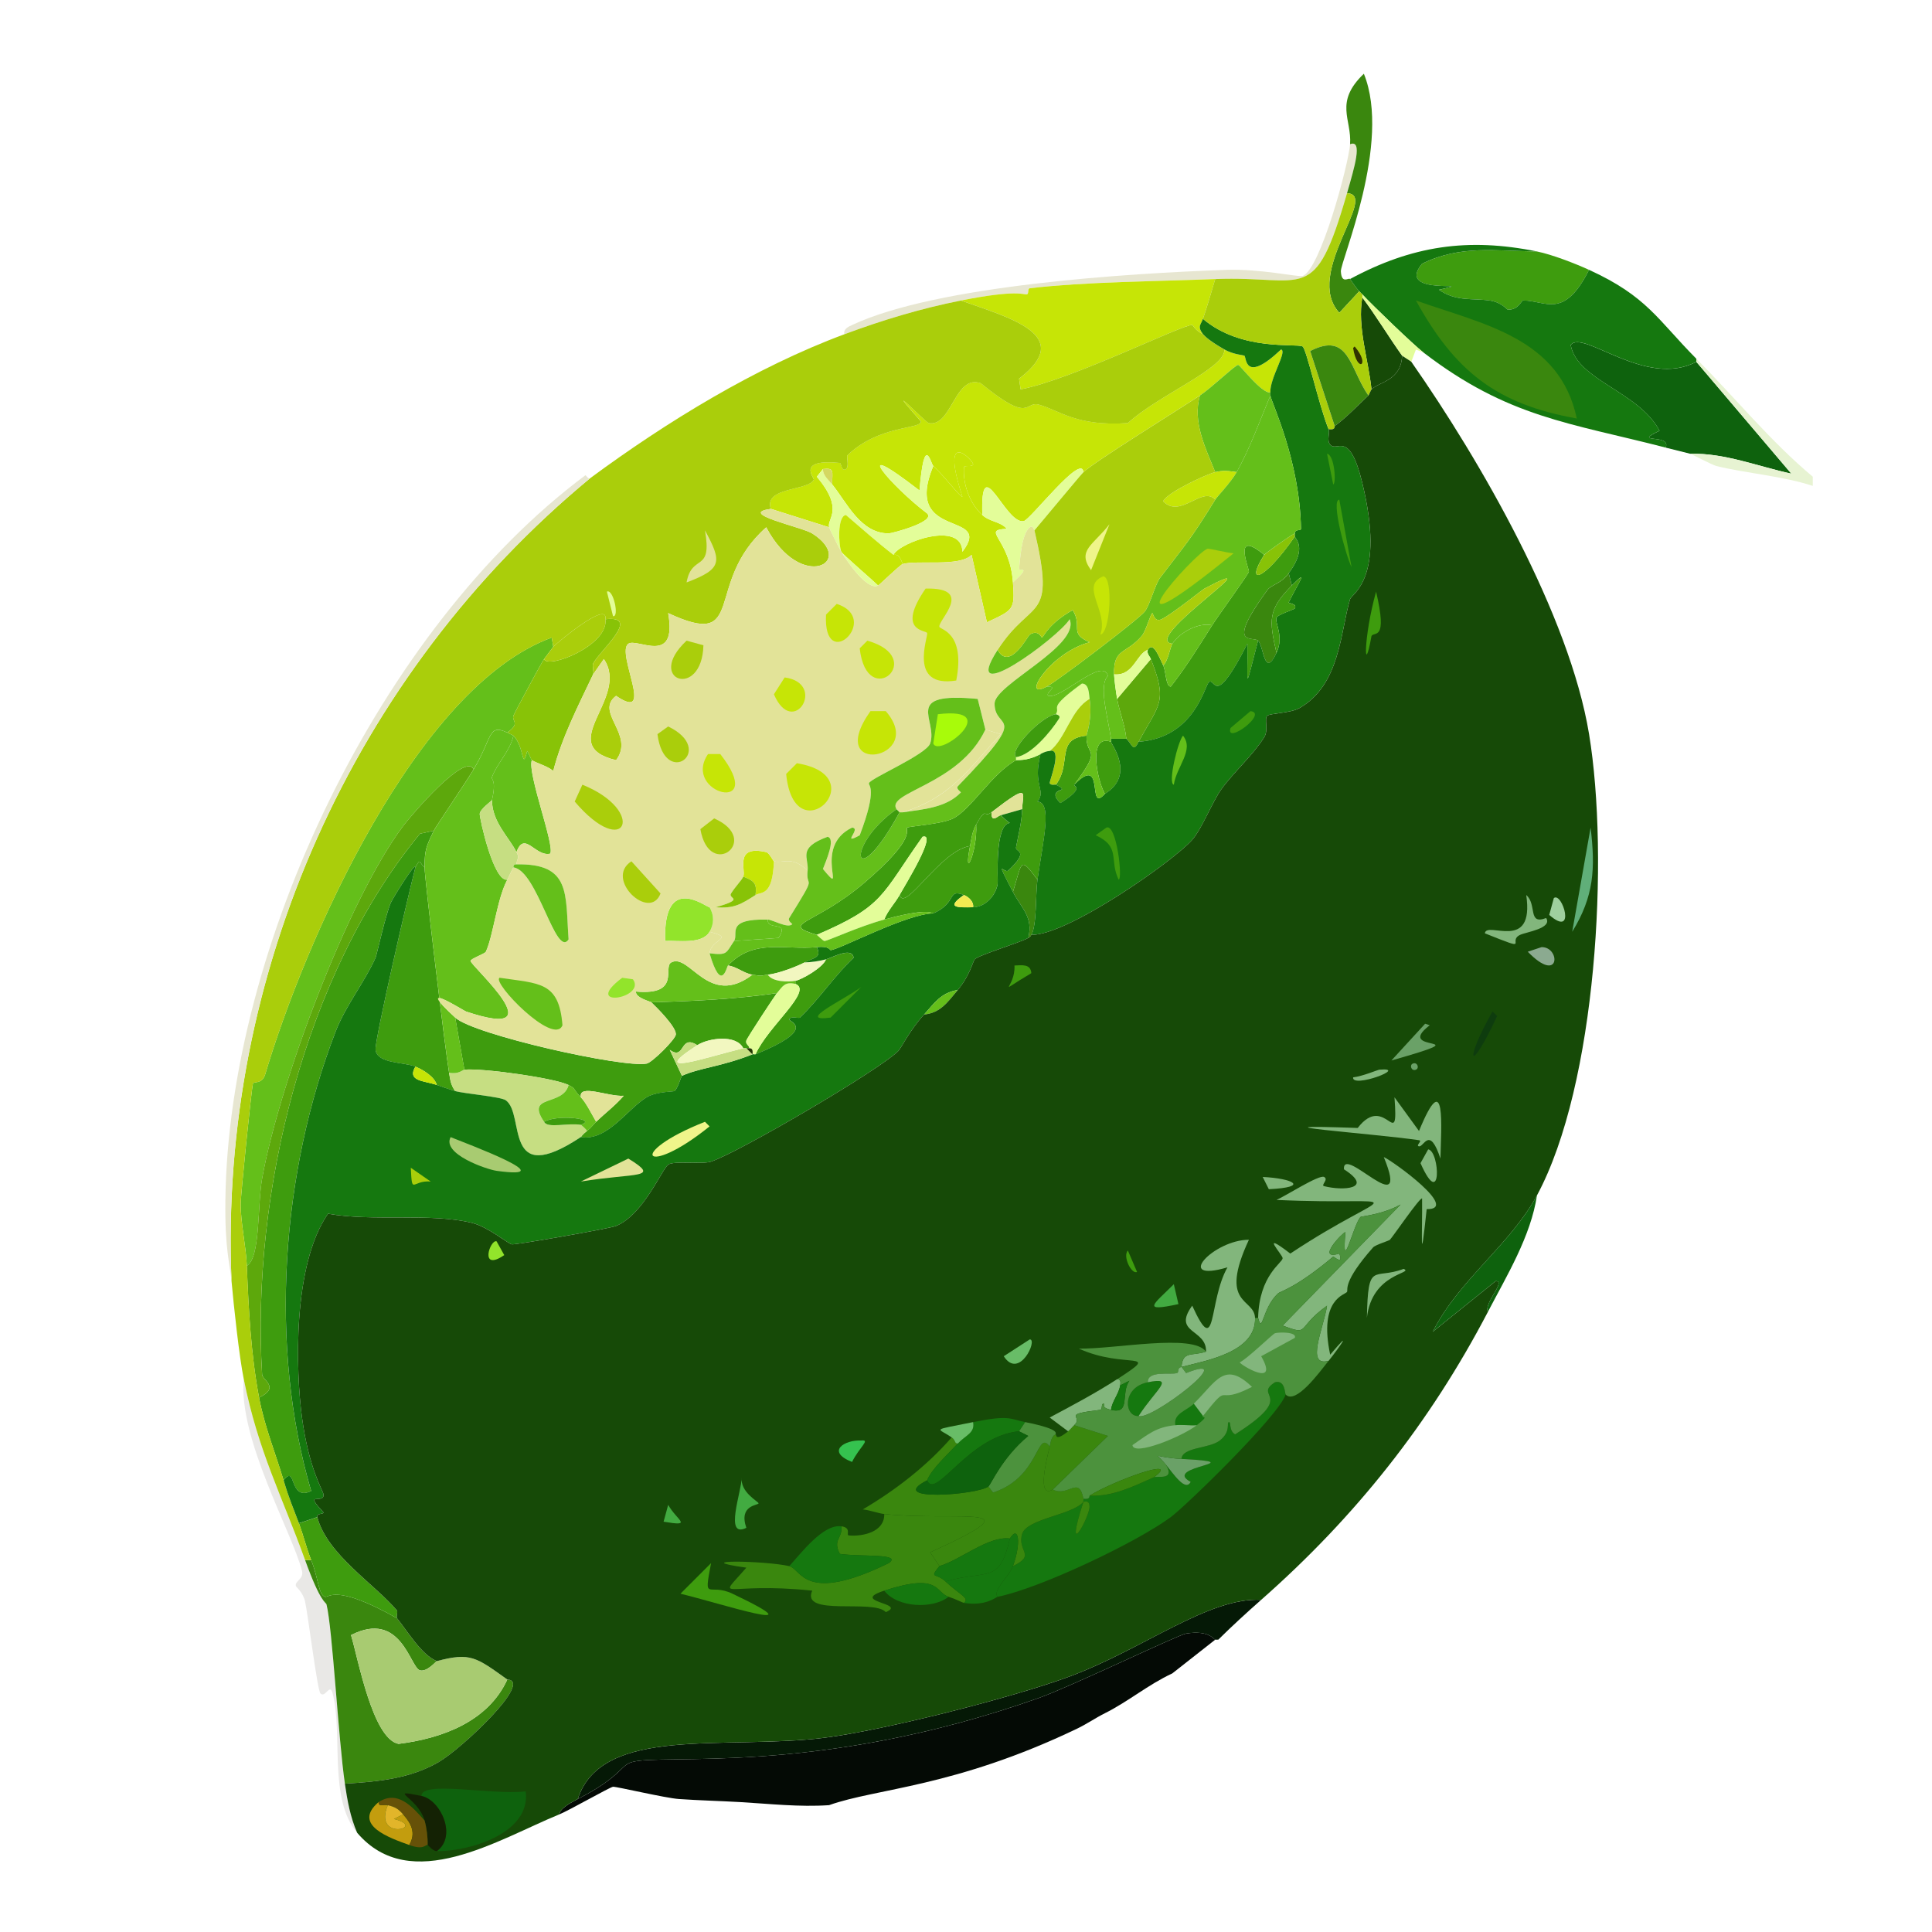 <?xml version="1.0" encoding="UTF-8"?>
<svg id="Lager_1" data-name="Lager 1" xmlns="http://www.w3.org/2000/svg" viewBox="0 0 1000 1000">
  <defs>
    <style>
      .cls-1 {
        fill: #e2b52a;
      }

      .cls-1, .cls-2, .cls-3, .cls-4, .cls-5, .cls-6, .cls-7, .cls-8, .cls-9, .cls-10, .cls-11, .cls-12, .cls-13, .cls-14, .cls-15, .cls-16, .cls-17, .cls-18, .cls-19, .cls-20, .cls-21, .cls-22, .cls-23, .cls-24, .cls-25, .cls-26, .cls-27, .cls-28, .cls-29, .cls-30, .cls-31, .cls-32, .cls-33, .cls-34, .cls-35, .cls-36, .cls-37, .cls-38, .cls-39, .cls-40, .cls-41 {
        stroke-width: 0px;
      }

      .cls-2 {
        fill: #a8cb71;
      }

      .cls-3 {
        fill: #60af79;
      }

      .cls-4 {
        fill: #8baa90;
      }

      .cls-5 {
        fill: #c6de82;
      }

      .cls-6 {
        fill: #223800;
      }

      .cls-7 {
        fill: #6aa167;
      }

      .cls-8 {
        fill: #e9e8e6;
      }

      .cls-9 {
        fill: #68bd67;
      }

      .cls-10 {
        fill: #313100;
      }

      .cls-11 {
        fill: #4c923d;
      }

      .cls-12 {
        fill: #c6e506;
      }

      .cls-13 {
        fill: #e2e398;
      }

      .cls-14 {
        fill: #f3eb52;
      }

      .cls-15 {
        fill: #051906;
      }

      .cls-16 {
        fill: #5da80c;
      }

      .cls-17 {
        fill: #35c24f;
      }

      .cls-18 {
        fill: #42ab41;
      }

      .cls-19 {
        fill: #92e42b;
      }

      .cls-20 {
        fill: #0e3c0e;
      }

      .cls-21 {
        fill: #e7f3d2;
      }

      .cls-22 {
        fill: #e3fd99;
      }

      .cls-23 {
        fill: #64bf1a;
      }

      .cls-24 {
        fill: #040a05;
      }

      .cls-25 {
        fill: #88c307;
      }

      .cls-26 {
        fill: #142204;
      }

      .cls-27 {
        fill: #3a870e;
      }

      .cls-28 {
        fill: #d4d861;
      }

      .cls-29 {
        fill: #3e9c0e;
      }

      .cls-30 {
        fill: #e7e6d1;
      }

      .cls-31 {
        fill: #82b67c;
      }

      .cls-32 {
        fill: #c39d0e;
      }

      .cls-33 {
        fill: #15780f;
      }

      .cls-34 {
        fill: #a8fb0a;
      }

      .cls-35 {
        fill: #164a07;
      }

      .cls-36 {
        fill: #665108;
      }

      .cls-37 {
        fill: #0e620d;
      }

      .cls-38 {
        fill: #aace0b;
      }

      .cls-39 {
        fill: #9fd09e;
      }

      .cls-40 {
        fill: #f2f7c0;
      }

      .cls-41 {
        fill: #eff58a;
      }
    </style>
  </defs>
  <path class="cls-24" d="M628.99,848.7q-11.1,8.72-22.21,17.45c-12.45,5.78-22.8,14.58-34.9,20.62-4.88,2.44-9.52,5.65-14.28,7.93-63.4,30.42-104.08,30.92-128.48,39.65-15.45,1.04-30.62-.7-46-1.59-10.55-.61-21.16-.85-31.72-1.59-7.12-.5-32.38-6.5-34.1-6.34-1.55.14-22.61,12.17-27.76,14.28.13-3.2,7.06-6.67,9.52-7.93,22.46-11.58,21.77-17.13,27.76-19.03,15.4-4.9,95.57,7.63,210.96-33.31,16.37-5.81,72.03-32.65,76.14-33.31,11.89-1.92,14.31,3.05,15.07,3.17Z"/>
  <path class="cls-15" d="M652.78,828.08c-7.51,6.62-15.09,13.56-22.21,20.62-.52-.08-1.07.08-1.59,0-.76-.12-3.18-5.09-15.07-3.17-4.1.66-59.77,27.5-76.14,33.31-115.39,40.94-195.56,28.41-210.96,33.31-5.99,1.91-5.3,7.46-27.76,19.03,12.45-38.36,76.45-25.29,127.69-31.72,30.68-3.85,97.43-20.79,126.89-31.72,38-14.1,72.05-41.17,99.14-39.65Z"/>
  <path class="cls-8" d="M157.89,807.46c8.16,22.63,10.78,21.73,11.1,23,3.06,12.05,6.17,70.14,9.52,92.79,1.29,8.7,2.79,17.23,6.34,25.38-14.97-17.6-7.22-50.91-12.69-72.17-1.44-5.61-3.83,2.82-6.34,0-1.6-1.8-6.53-41.57-7.93-47.59-1.12-4.81-4.65-7.48-4.76-7.93-.64-2.64,4.29-3.62,3.17-7.93-5.24-20.18-32.99-68.39-30.14-99.14,7.49,37.39,19.58,59.92,31.72,93.58Z"/>
  <path class="cls-30" d="M697.19,100.03c-16.96,58.71-21.31,42.53-68.21,44.41-30.02,1.21-66.73,1.35-95.96,4.76-1.25.15-.33,3.02-1.59,3.17-1.72.21-5.06-2.58-34.1,3.17-20.59,4.08-40.62,10.14-60.27,17.45-.71-2.73,2.23-3.94,3.97-4.76,43.95-20.63,143.07-26.75,193.51-28.55,17.84-.64,37.61,3.85,39.65,3.17,9.13-3.02,23.79-57.58,24.59-68.21,6.74-2.62,2.27,12.04-1.59,25.38Z"/>
  <path class="cls-27" d="M698.78,144.44c1.45,2.03,3.09,4.55,4.76,6.34q-5.16,5.55-10.31,11.1c-18.73-20.31,20.83-61.39,3.97-61.86,3.85-13.34,8.32-28,1.59-25.38.96-12.92-8.39-21.6,7.14-36.48,14.52,35.71-12.18,97.06-11.9,102.31.36,6.86,4.08,3.02,4.76,3.97Z"/>
  <g>
    <path class="cls-27" d="M161.06,807.46c3.92,9.93,3.7,17.82,7.14,19.03,1.91.67,5.22-7.01,37.28,11.1,5.48,6.75,12.62,18.97,20.62,22.21-.48.13-5.06,5.73-8.72,4.76-5.15-1.37-9.7-31.49-35.69-18.24,3.63,11.94,11.11,53.63,24.59,56.31,22.43-2.81,46.3-11.47,56.31-33.31,13.69.74-23.67,35.92-35.69,42.83-14.98,8.6-31.22,10.01-48.38,11.1-3.35-22.65-6.46-80.74-9.52-92.79-.32-1.27-2.94-.37-11.1-23h3.17Z"/>
    <path class="cls-2" d="M226.1,859.8c17.46-4.63,20.28-2.04,36.48,9.52-10,21.84-33.88,30.5-56.31,33.31-13.47-2.68-20.95-44.37-24.59-56.31,25.99-13.25,30.54,16.87,35.69,18.24,3.66.97,8.24-4.63,8.72-4.76Z"/>
  </g>
  <path class="cls-29" d="M164.24,785.25c4.97,19.29,29.79,34.77,41.24,48.38.47.56-.42,3.45,0,3.97-32.05-18.11-35.37-10.43-37.28-11.1-3.43-1.21-3.22-9.11-7.14-19.03-2.44-6.17-4.05-12.82-6.34-19.03l9.52-3.17Z"/>
  <path class="cls-35" d="M725.74,184.09c-.63,12.98-11.44,13.29-15.86,17.45-1.62-15.55-7.44-32.28-4.76-47.59,7.27,9.67,13.62,20.35,20.62,30.14Z"/>
  <path class="cls-27" d="M536.99,455.33c-1,6.84-.28,23.81-3.17,28.55-.68,1.12-.45.9-1.59,1.59,2.75-10.76-3.6-15.47-7.93-23.79,4.89-15.97,3.52-18.66,12.69-6.34Z"/>
  <path class="cls-12" d="M657.54,203.13c-4.58.59-15.57-14.11-16.65-14.28-1.26-.19-13.87,11.93-19.83,15.86-12.54,8.27-54.17,33.98-60.27,39.65-.78-10.17-27.57,24.76-30.93,25.38-9.62,1.77-22.56-37.96-21.41-3.17-6.68-6.09-10.09-16.2-9.52-24.59.1-1.51,4.23-.02,4.76-1.59.56-1.67-17.67-20.48-5.55,16.65-1,.51-8.93-10.19-15.07-15.86-1.33-1.23-4.59-17.69-7.14,12.69-38.36-29.64-14.11-1.72,3.97,11.9,4.56,4.32-18.26,10.3-19.83,10.31-14.65.11-21.74-15.97-29.34-25.38,0-6.54,1.43-8.69-4.76-7.93l-3.17,3.97c14.39,17.21,5.17,21.49,6.34,26.17l-30.14-9.52c-3.92-11.34,19.42-9.32,22.21-15.07.47-.96-9.26-10.93,13.48-8.72.82.08.85,4.76,3.17,3.17,1.86-1.27.12-6.49.79-7.14,16.21-15.65,37.7-13.33,38.07-17.45-21.73-24.58,2.36.48,3.97.79,11.95,2.3,13.49-25.5,26.96-20.62,26.24,21.53,22.52,9,30.14,11.1,10.71,2.95,19.2,11.35,46,9.52,15.5-14.34,50.7-28.49,49.96-38.07,4.51,2.6,9.81,2.92,10.31,3.17,1.23.62-.27,15.08,19.03-3.17,3.37.93-5.86,14.73-5.55,22.21Z"/>
  <path class="cls-23" d="M286.37,334.78c-.27.29-3.64,4.89-4.76,6.34-1.12,1.46-15.3,27.77-15.86,29.34-1.01,2.81,3.8,3.78-3.17,8.72-10.15-4.8-7.65,2.78-17.45,19.03-4.1-9.17-32.08,23.47-36.48,29.34-29.18,38.94-64.38,134.37-72.96,182.41-2.54,14.22-.8,41.08-7.93,45.21-.43-10.38-3.35-22.65-3.17-32.52.08-4.75,5.54-58.86,6.34-61.86.32-1.18,4.76.57,6.34-4.76,20.29-68.19,77.97-200.38,148.31-226.03l.79,4.76Z"/>
  <path class="cls-29" d="M224.51,429.95c-3.9,8.19-4.74,9.86-4.76,19.03-2.88-2.38-1.88-5.34-4.76,0,.14-3.28-11.72,16.06-12.69,18.24-2.69,6.04-7.32,27.2-7.93,28.55-5.68,12.63-15.47,24.77-20.62,38.07-28.13,72.71-34.72,162.9-12.69,237.93-11.76,5.54-7.52-14.23-14.28-5.55-4.29-14.31-9.9-27.98-12.69-42.83,11.06-5.34,1.77-8.97,1.59-11.9-5.73-92.97,21.88-207.47,81.69-279.96l7.14-1.59Z"/>
  <path class="cls-12" d="M628.99,144.44c-2.08,6.96-4.01,13.72-6.34,20.62-1.03,3.05-3.08,3.82,0,7.93-4.41-2.27-5.07-4.71-5.55-4.76-4.72-.5-62,28.15-88.83,33.31l-.79-5.55c29.45-22.46-4.92-31.47-30.14-40.45,29.04-5.75,32.38-2.96,34.1-3.17,1.26-.15.33-3.03,1.59-3.17,29.24-3.41,65.94-3.55,95.96-4.76Z"/>
  <path class="cls-16" d="M245.13,398.23c-4.22,7.01-19.81,30.02-20.62,31.72l-7.14,1.59c-59.81,72.49-87.42,186.99-81.69,279.96.18,2.92,9.47,6.55-1.59,11.9-4.23-22.51-5.4-45.35-6.34-68.21,7.13-4.13,5.39-30.99,7.93-45.21,8.58-48.04,43.78-143.47,72.96-182.41,4.41-5.88,32.38-38.51,36.48-29.34Z"/>
  <path class="cls-25" d="M306.99,349.06c-7.68,16.2-16.11,32.45-20.62,49.96-3.23-2.61-7.85-3.71-11.1-5.55-.23-.13-1.49-3.35-2.38-4.76-2.86,10.92-1.32-2.15-7.14-7.93-.13-.13-2.48-1.26-3.17-1.59,6.97-4.94,2.16-5.91,3.17-8.72.56-1.57,14.74-27.88,15.86-29.34,1.77,5.4,33.57-7.09,31.72-20.62,19.13-2.16-3.34,16.7-6.34,23-.54,1.14.54,4.41,0,5.55Z"/>
  <path class="cls-38" d="M313.34,320.5c1.85,13.53-29.96,26.02-31.72,20.62,1.12-1.45,4.49-6.05,4.76-6.34,2.2-2.36,28.57-24.27,26.96-14.28Z"/>
  <g>
    <path class="cls-38" d="M497.33,155.54c25.22,8.98,59.59,17.99,30.14,40.45l.79,5.55c26.83-5.16,84.11-33.81,88.83-33.31.48.05,1.14,2.49,5.55,4.76.61.31,1.22,2.23,11.1,7.93.74,9.57-34.47,23.73-49.96,38.07-26.79,1.84-35.29-6.57-46-9.52-7.62-2.1-3.89,10.42-30.14-11.1-13.47-4.88-15.02,22.92-26.96,20.62-1.61-.31-25.7-25.37-3.97-.79-.37,4.11-21.86,1.8-38.07,17.45-.67.65,1.07,5.87-.79,7.14-2.32,1.58-2.36-3.09-3.17-3.17-22.75-2.21-13.01,7.76-13.48,8.72-2.79,5.75-26.12,3.73-22.21,15.07-17.93,2.35,16.17,9.36,21.41,12.69,23.2,14.73-5.71,31.03-23.79-3.17-32.91,29.1-9.41,63.7-50.76,44.41,4.88,27.47-16.08,12.65-20.62,15.86-6.64,4.7,14.39,41.25-6.34,26.96-11.34,8.6,9.99,20.02,0,33.31-32.5-7.84,7.46-32.03-6.34-52.34q-2.78,3.97-5.55,7.93c.54-1.14-.54-4.41,0-5.55,3-6.3,25.47-25.16,6.34-23,1.61-10-24.76,11.91-26.96,14.28l-.79-4.76c-70.33,25.65-128.02,157.84-148.31,226.03-1.58,5.32-6.03,3.58-6.34,4.76-.81,3-6.26,57.11-6.34,61.86-.17,9.86,2.74,22.14,3.17,32.52.95,22.86,2.12,45.69,6.34,68.21,2.79,14.84,8.4,28.51,12.69,42.83,3.14,10.48,4.63,13.29,7.93,22.21,2.3,6.21,3.91,12.86,6.34,19.03h-3.17c-12.14-33.66-24.23-56.2-31.72-93.58-2.43-12.13-5.13-37.49-6.34-50.76-6.69-158.85,63.13-314.4,185.58-415.58,39.46-29.13,85.59-57.43,131.65-74.55,19.65-7.31,39.68-13.37,60.27-17.45Z"/>
    <path class="cls-30" d="M305.41,247.54c-122.46,101.17-192.27,256.72-185.58,415.58-.87-9.5-3.5-16.35-3.17-42.03,1.69-131.36,80.04-295.81,186.38-375.13.11-.09,1.58,2.18,2.38,1.59Z"/>
    <path class="cls-13" d="M364.89,274.51c8.79,16.25,9.13,19.93-9.52,26.96,2.77-15.33,13.44-4.51,9.52-26.96Z"/>
    <path class="cls-22" d="M314.13,306.23c3.32-1.64,6.57,13.49,3.17,12.69l-3.17-12.69Z"/>
  </g>
  <g>
    <path class="cls-37" d="M878.01,187.27q24.59,28.95,49.17,57.9c-17.49-3.79-34.38-10.73-52.34-10.31-4.2-1.04-8.51-2.09-12.69-3.17,3.09-7.53-18.15-1.72-3.17-8.72-10.83-20.41-42.66-26.06-46-44.41,6.39-8.26,38.87,22.64,65.03,8.72Z"/>
    <path class="cls-29" d="M795.53,130.16c7.75,1.57,19.6,6.15,26.96,9.52-13.05,25.97-22.43,15.87-34.1,15.86-1.02,0-2.31,4.88-7.93,4.76-.53-.01-3.1-3.84-9.52-4.76-8.79-1.25-17.33.61-26.17-5.55,22.7-5.06-23.03,3.84-8.72-13.48,20.04-9.84,38.18-6.56,59.48-6.34Z"/>
    <path class="cls-21" d="M874.84,234.85c17.97-.42,34.86,6.52,52.34,10.31q-24.59-28.95-49.17-57.9v-1.59c20.32,20.46,38.27,42.66,60.27,61.07v4.76c-15.52-5.12-34.96-6.57-49.96-10.31-2.08-.52-12.76-6.17-13.48-6.34Z"/>
    <g>
      <path class="cls-33" d="M795.53,130.16c-21.31-.22-39.45-3.5-59.48,6.34-14.3,17.32,31.42,8.42,8.72,13.48,8.85,6.17,17.38,4.3,26.17,5.55,6.42.91,8.99,4.75,9.52,4.76,5.62.13,6.91-4.76,7.93-4.76,11.67,0,21.05,10.11,34.1-15.86,30.09,13.75,35.52,25.86,55.52,46v1.59c-26.17,13.92-58.64-16.98-65.03-8.72,3.34,18.36,35.17,24.01,46,44.41-14.98,7.01,6.26,1.2,3.17,8.72-49.81-12.87-81.5-15.55-125.31-49.17-5.16-3.96-26.39-24.42-31.72-30.14-.46-.49-1.03-.99-1.59-1.59-1.67-1.79-3.31-4.31-4.76-6.34,32.03-17.26,61.04-21.53,96.76-14.28Z"/>
      <path class="cls-22" d="M736.84,182.51l-3.97-1.59-2.38,6.34c-.16-.23-4.58-2.93-4.76-3.17-7-9.79-13.35-20.47-20.62-30.14v-1.59c5.34,5.72,26.56,26.17,31.72,30.14Z"/>
      <path class="cls-27" d="M732.88,155.54c35.03,12.4,74.41,19.29,83.27,61.07-41.51-7.36-63.06-24.43-83.27-61.07Z"/>
    </g>
  </g>
  <path class="cls-29" d="M402.16,514.02c-.95,1.12-15.48,23.17-15.86,24.59-.55,2.06,1.6,2.38,1.59,3.97h-1.59c-.51.09-1.09-.12-1.59,0-3.58-7.3-18.06-5.3-23.79-1.59-9.24-5.98-6.17,8.24-14.28,2.38l6.34,13.48c-.4.18-2.29,7.04-3.97,7.93-.65.34-9.35.22-14.28,3.17-10.05,6.03-20.43,22.87-34.1,20.62.19-.12.6-1.22,3.17-3.17,2.18-1.66,2.99-3.05,4.76-4.76,4.68-4.52,10.01-8.5,14.28-13.48-7.77.68-23.49-6.45-22.21.79-4.39-4.55-2.42-4.35-6.34-6.34-7.17-3.64-45.15-8.9-53.93-7.93q-2.38-13.48-4.76-26.96c9.64,8.88,87.04,26.18,99.14,23.79,2.8-.55,14.85-12.48,15.07-15.07.32-3.78-9.74-13.84-12.69-16.65,22.09-.63,43.13-1.56,65.03-4.76Z"/>
  <path class="cls-29" d="M536.99,455.33c-9.17-12.31-7.8-9.62-12.69,6.34-9.81-18.84-4.46-9.14-2.38-11.1,11.25-10.6,3.52-9.41,3.97-11.9,1.2-6.76,2.96-12.86,3.17-19.83.26-8.51,4.61-14.22-15.86,1.59-4.04,3.12-2.46-3.42-7.93,6.34-2.09,3.73-2.4,7.1-3.17,11.1-15.44,2.29-33.71,34.69-36.48,25.38,2.89-5.18,19.85-32.52,11.9-30.14-21.64,30.48-19.7,35.71-54.72,50.76-19.88-6.03-1.22-4.9,24.59-26.96,28.28-24.18,20.67-27.44,22.21-28.55.98-.71,17.94-1.77,23.79-4.76,9.34-4.78,19.93-23.15,32.52-30.14.57-.32,5.22.81,12.69-3.17-4.27,16.44,3.17,18.68-1.59,24.59,7.68.69,3.15,19.02,0,40.45Z"/>
  <path class="cls-29" d="M219.75,448.98c0,5.35,10.66,94.26,12.69,106.27.63,3.74.8,6.16,3.17,9.52-3.28-.97-6.3-2.07-9.52-3.17-1.2-4.37-7.15-7.89-11.1-9.52-5.83-2.4-19.86-1.41-20.62-8.72-.5-4.8,16.85-79.8,20.62-94.38,2.88-5.34,1.88-2.38,4.76,0Z"/>
  <path class="cls-5" d="M294.3,561.6c-2.96,11.26-22.57,4.62-12.69,19.03,1.73,3.61,12.18.42,19.03,1.59.22.04,2.95,2.41,3.17,3.17-2.57,1.95-2.99,3.05-3.17,3.17-40.74,26.99-28.61-11.74-38.86-19.03-2.66-1.89-21.74-3.45-26.17-4.76-2.37-3.35-2.54-5.77-3.17-9.52,5.13.88,6.81-1.46,7.93-1.59,8.78-.96,46.76,4.29,53.93,7.93Z"/>
  <path class="cls-29" d="M513.19,420.43c-.2,6.3,3.76,1.29,4.76,1.59.3.09,3.89,3.78,4.76,3.97-8.13.61-6,30-6.34,31.72-1.27,6.41-6.68,11.79-12.69,11.9.45-2.89-2.38-5.45-4.76-6.34-8.93-3.37-3.19,3.94-15.86,9.52-4.06-2.47-19.59,1.6-25.38,3.17,1.82-4.67,5.54-8.4,7.93-12.69,2.77,9.32,21.04-23.09,36.48-25.38-3.73,19.35,3.95,3,3.17-11.1,5.48-9.77,3.89-3.22,7.93-6.34Z"/>
  <path class="cls-29" d="M391.06,545.74c6.27-14.35,30.07-32.95,20.62-36.48v-1.59c3.32-.62,14.23-6.83,15.86-11.1,2.9-.78,13.54-6.77,14.28-.79-9.95,9.35-17.94,21.57-27.76,30.93-.67.64-4.26-.98-5.55.79-.97,1.34,15.88,4.54-17.45,18.24Z"/>
  <path class="cls-29" d="M422.78,490.23c2.59,5.6-1.37,5.38-6.34,7.93-4.84,2.48-13.77,5.79-19.03,6.34-4.05.43-2.09.94-7.93,0-4.7-.76-8-4.15-12.69-4.76,13.5-14.27,29.98-7.82,46-9.52Z"/>
  <path class="cls-22" d="M411.68,509.26c9.45,3.53-14.35,22.14-20.62,36.48-.45.19-1.13-.18-1.59,0,.59-3.77-1.59-3-1.59-3.17.01-1.58-2.14-1.9-1.59-3.97.38-1.41,14.92-23.47,15.86-24.59,3.05-3.61,3.93-5.95,9.52-4.76Z"/>
  <path class="cls-40" d="M427.54,496.57c-1.63,4.27-12.54,10.49-15.86,11.1-3.72.69-11.95.6-14.28-3.17,5.26-.55,14.2-3.87,19.03-6.34,3.46-.03,7.79-.7,11.1-1.59Z"/>
  <path class="cls-13" d="M529.06,418.85l-11.1,3.17c-1-.29-4.96,4.71-4.76-1.59,20.47-15.81,16.12-10.1,15.86-1.59Z"/>
  <g>
    <path class="cls-33" d="M524.3,461.67c4.33,8.32,10.69,13.03,7.93,23.79-3.85,2.33-25.66,8.85-27.76,11.1-.79.85-2.51,8.44-8.72,15.86-8.76,1.38-12.22,6.93-17.45,12.69-7.87,8.68-11.73,17.34-13.48,19.03-10.73,10.36-82.17,52.16-96.76,57.1-4.59,1.55-19.43-.56-22.21,1.59-3.48,2.69-12.78,25.83-26.96,31.72-3.04,1.26-51.2,9.74-53.93,9.52-1.77-.15-12.29-9.05-20.62-11.1-21.58-5.31-51.53-.58-74.55-4.76-18.53,26.67-16.68,81.59-13.48,105.48,3.53,26.41,10.75,37.61,11.1,39.65.65,3.8-4.98,1.71-4.76,3.17.27,1.83,4.72,5.95,4.76,6.34.09,1.07-3.71.28-3.17,2.38l-9.52,3.17c-3.3-8.92-4.79-11.73-7.93-22.21,6.76-8.68,2.52,11.09,14.28,5.55-22.03-75.02-15.44-165.21,12.69-237.93,5.15-13.3,14.94-25.43,20.62-38.07.61-1.35,5.24-22.51,7.93-28.55.97-2.18,12.83-21.52,12.69-18.24-3.78,14.58-21.12,89.57-20.62,94.38.76,7.32,14.79,6.32,20.62,8.72-4.45,7.7,4.42,7.24,11.1,9.52,3.22,1.1,6.24,2.2,9.52,3.17,4.44,1.31,23.52,2.87,26.17,4.76,10.26,7.3-1.88,46.02,38.86,19.03,13.67,2.25,24.05-14.59,34.1-20.62,4.93-2.96,13.63-2.83,14.28-3.17,1.67-.89,3.56-7.75,3.97-7.93,9.03-4.1,20.34-4.7,36.48-11.1.46-.18,1.13.19,1.59,0,33.32-13.7,16.47-16.9,17.45-18.24,1.29-1.77,4.88-.15,5.55-.79,9.82-9.36,17.8-21.58,27.76-30.93-.73-5.98-11.38.02-14.28.79-3.31.89-7.64,1.55-11.1,1.59,4.97-2.55,8.93-2.33,6.34-7.93,6.48-.69,6.77,1.62,7.14,1.59,4.83-.44,39.22-18.81,53.14-19.03,12.67-5.58,6.93-12.89,15.86-9.52-9.72,6.78-3.27,6.49,4.76,6.34,6.01-.11,11.42-5.49,12.69-11.9.34-1.73-1.79-31.11,6.34-31.72-.86-.18-4.46-3.88-4.76-3.97l11.1-3.17c-.21,6.97-1.97,13.07-3.17,19.83-.44,2.49,7.28,1.29-3.97,11.9-2.08,1.96-7.43-7.73,2.38,11.1Z"/>
    <g>
      <path class="cls-23" d="M495.75,512.43c-5.15,6.15-8.92,11.88-17.45,12.69,5.22-5.76,8.69-11.31,17.45-12.69Z"/>
      <path class="cls-2" d="M233.24,588.57c8.53,3.46,59.38,22.34,23.79,17.45-5.02-.69-28.48-8.69-23.79-17.45Z"/>
      <path class="cls-41" d="M364.89,580.64l2.38,2.38c-33.73,27.24-43.76,13.93-2.38-2.38Z"/>
      <path class="cls-13" d="M325.23,599.67c17.23,10.61,4,7.2-24.59,11.9q12.29-5.95,24.59-11.9Z"/>
      <path class="cls-29" d="M445.78,510.85q-7.93,7.93-15.86,15.86c-18.29,2.4,6.54-8.98,15.86-15.86Z"/>
      <path class="cls-12" d="M226.1,561.6c-6.68-2.28-15.55-1.82-11.1-9.52,3.95,1.63,9.9,5.14,11.1,9.52Z"/>
      <path class="cls-38" d="M212.62,604.43l10.31,7.14c-9.77-.88-9.56,7.52-10.31-7.14Z"/>
      <path class="cls-14" d="M503.68,469.6c-8.03.14-14.48.43-4.76-6.34,2.38.9,5.21,3.46,4.76,6.34Z"/>
    </g>
  </g>
  <path class="cls-29" d="M667.05,296.71c-4.19,5.64-8.96,5.78-11.1,8.72-22.05,30.22-7.34,23.68-4.76,26.17-7.2,27.25-5.27,24.18-5.55,1.59-17.17,33.86-16.41,17.67-19.83,19.83-2.2,1.39-7.21,28.9-36.48,30.93,10.69-19.7,15.23-20.44,6.34-42.83-.68-1.71-2.12-2.6-1.59-4.76,2.89-4.94,6.19,4.48,7.93,7.93,1.55,3.06,1.28,10.97,3.97,11.1,7.88-10.04,14.63-20.94,21.41-31.72,2.92-4.64,18.58-26.14,19.03-27.76.34-1.2-8.92-22.7,7.93-8.72-10.07,15.85-.68,14.24,15.86-9.52-.08,1.06,6.8,5.62-3.17,19.03Z"/>
  <path class="cls-23" d="M657.54,203.13c.02.52-.07,1.07,0,1.59-5.59,13.36-10.37,26.93-17.45,39.65-3.89-.57-7.21-.97-11.1,0-5.08-12.57-11.84-25.99-7.93-39.65,5.96-3.93,18.57-16.05,19.83-15.86,1.08.16,12.08,14.87,16.65,14.28Z"/>
  <path class="cls-16" d="M589.33,383.95c-2.77,5.89-3.29,1.34-6.34-1.59-.67-7.05-3.5-13.71-4.76-20.62q8.72-10.31,17.45-20.62c8.88,22.39,4.35,23.13-6.34,42.83Z"/>
  <path class="cls-27" d="M668.64,303.06c-12.45,12.56-11.8,17.81-7.93,34.9-6.34,13.52-6.55-3.48-9.52-6.34-2.58-2.49-17.29,4.05,4.76-26.17,2.14-2.94,6.91-3.08,11.1-8.72q.79,3.17,1.59,6.34Z"/>
  <path class="cls-22" d="M563.95,361.75c-9.84,5.62-12.26,20.48-20.62,26.96-.2.15-1.33-.24-4.76,1.59-7.47,3.98-12.12,2.85-12.69,3.17v-1.59c7.93-1.05,18-13.21,22.21-19.83,1.27-2-1.66-2.26-1.59-2.38,2.68-4.31-4.94-2.4,13.48-15.86,3.76-.03,3.61,5.57,3.97,7.93Z"/>
  <path class="cls-29" d="M562.37,380.78c-.41,11.6,8.79,5.03-6.34,25.38-.7.94,6.06,1.24-7.14,9.52-6.27-5.93.85-6.66.79-7.14-.14-1.25-3.14-2.18-3.17-2.38,8.48-11.2-.45-23.78,15.86-25.38Z"/>
  <path class="cls-38" d="M562.37,380.78c-16.31,1.6-7.39,14.18-15.86,25.38-.03-.16-2.76.59-3.17-.79-.28-.93,6.93-18.42,0-16.65,8.36-6.49,10.78-21.34,20.62-26.96,1.57,10.37-1.55,18.08-1.59,19.03Z"/>
  <path class="cls-29" d="M575.06,383.95c.23,1.52,12.65,17.25-3.17,26.96-4.09-7.09-8.93-31.31,3.17-26.96Z"/>
  <path class="cls-25" d="M670.23,276.09c-.02.53.04,1.06,0,1.59-16.54,23.76-25.93,25.37-15.86,9.52.52-.82,13.44-10.06,15.86-11.1Z"/>
  <g>
    <path class="cls-33" d="M687.67,222.16c.81,1.97-1.08,5.64.79,7.93,3.53,4.31,9.83-8.31,16.65,19.83,12.1,49.9-5.44,57.24-6.34,60.27-4.99,16.74-5.07,44.27-26.17,56.31-4.67,2.66-15.08,2.63-16.65,3.97-1.75,1.48.8,7.3-1.59,11.1-5.88,9.35-15.79,18.09-22.21,26.96-4.52,6.25-10.07,20.52-15.07,26.17-9.69,10.96-64.67,49.59-83.27,49.17,2.89-4.74,2.17-21.71,3.17-28.55,3.15-21.43,7.68-39.76,0-40.45,4.75-5.91-2.68-8.15,1.59-24.59,3.43-1.83,4.56-1.43,4.76-1.59,6.93-1.77-.28,15.72,0,16.65.41,1.38,3.15.63,3.17.79.03.2,3.03,1.13,3.17,2.38.05.48-7.06,1.21-.79,7.14,13.2-8.28,6.44-8.58,7.14-9.52,16.34-16.54,6.3,15.48,15.86,4.76,15.82-9.71,3.4-25.45,3.17-26.96-.08-.52.08-1.07,0-1.59h7.93c3.06,2.93,3.58,7.48,6.34,1.59,29.27-2.03,34.28-29.54,36.48-30.93,3.41-2.15,2.66,14.04,19.83-19.83.28,22.59-1.65,25.67,5.55-1.59,2.97,2.87,3.18,19.87,9.52,6.34,4.01-8.55-.9-15.3,0-18.24.46-1.49,9.27-4.29,9.52-4.76,1.3-2.53-3.47-2.55-3.17-3.17,4.7-9.7,10.94-18.16,1.59-8.72q-.79-3.17-1.59-6.34c9.97-13.42,3.09-17.97,3.17-19.03.04-.52-.02-1.06,0-1.59.09-2.45,3.19-1.15,3.17-2.38-.63-35.65-15.39-65.46-15.86-69-.07-.51.02-1.06,0-1.59-.31-7.47,8.92-21.28,5.55-22.21-19.3,18.25-17.8,3.79-19.03,3.17-.5-.25-5.8-.57-10.31-3.17-9.89-5.7-10.5-7.62-11.1-7.93-3.08-4.11-1.03-4.89,0-7.93,19.93,16.9,48.2,12.56,51.55,14.28,2,1.02,8.5,30.63,13.48,42.83Z"/>
    <g>
      <path class="cls-29" d="M660.71,337.95c-3.87-17.08-4.52-22.34,7.93-34.9,9.35-9.43,3.11-.97-1.59,8.72-.3.62,4.47.64,3.17,3.17-.24.47-9.06,3.27-9.52,4.76-.9,2.94,4.01,9.69,0,18.24Z"/>
      <path class="cls-29" d="M572.68,428.36c5.28-2.16,8.51,26.67,6.34,26.96-5.04-10.25,1.31-16.9-11.9-23l5.55-3.97Z"/>
      <path class="cls-29" d="M693.23,258.64q3.17,17.45,6.34,34.9c-2.84-5.53-10.92-34.91-6.34-34.9Z"/>
      <path class="cls-23" d="M612.33,380.78c5.92,7.48-3.4,15.97-4.76,25.38-3.26-.62,2.13-22.53,4.76-25.38Z"/>
      <path class="cls-29" d="M647.23,368.09c9.47.92-13.18,17.77-10.31,8.72l10.31-8.72Z"/>
      <path class="cls-29" d="M686.88,234.85c4,.74,4.83,15.84,3.17,15.86l-3.17-15.86Z"/>
    </g>
  </g>
  <g>
    <path class="cls-38" d="M703.54,150.78c.56.6,1.13,1.09,1.59,1.59v1.59c-2.68,15.31,3.13,32.04,4.76,47.59-.17.16-1.42,3.01-1.59,3.17-9.74-13.79-9.91-33.41-30.14-23q6.34,19.43,12.69,38.86c-.14.11.5,2.17-3.17,1.59-4.99-12.19-11.49-41.8-13.48-42.83-3.35-1.72-31.62,2.62-51.55-14.28,2.34-6.9,4.26-13.66,6.34-20.62,46.9-1.89,51.25,14.3,68.21-44.41,16.87.47-22.7,41.55-3.97,61.86q5.16-5.55,10.31-11.1Z"/>
    <path class="cls-27" d="M708.29,204.71c-5.66,5.29-11.23,11.24-17.45,15.86q-6.34-19.43-12.69-38.86c20.23-10.41,20.4,9.21,30.14,23Z"/>
    <path class="cls-10" d="M701.16,179.34c8.43,9.74,1.28,14.04-.79.79l.79-.79Z"/>
  </g>
  <g>
    <path class="cls-35" d="M730.5,187.27c35.89,51.37,81.87,131.19,92,192.72,10.48,63.64,3.96,181.29-26.96,238.72-13.75,25.53-40.49,43.82-53.93,70.58q16.26-13.09,32.52-26.17c5.8-.23-6.32,11.5-3.97,15.86-30.12,57.65-68.57,106.1-117.38,149.1-27.08-1.51-61.14,25.56-99.14,39.65-29.46,10.93-96.21,27.87-126.89,31.72-51.23,6.43-115.24-6.64-127.69,31.72-2.46,1.27-9.39,4.74-9.52,7.93-31.49,12.87-76.97,42.12-104.69,9.52-3.56-8.15-5.06-16.67-6.34-25.38,17.16-1.09,33.4-2.5,48.38-11.1,12.02-6.91,49.38-42.09,35.69-42.83-16.2-11.56-19.03-14.15-36.48-9.52-8-3.24-15.14-15.46-20.62-22.21-.42-.51.47-3.4,0-3.97-11.45-13.61-36.27-29.08-41.24-48.38-.54-2.1,3.26-1.31,3.17-2.38-.03-.4-4.49-4.52-4.76-6.34-.22-1.46,5.41.63,4.76-3.17-.35-2.05-7.57-13.25-11.1-39.65-3.2-23.89-5.05-78.81,13.48-105.48,23.02,4.18,52.97-.55,74.55,4.76,8.33,2.05,18.85,10.96,20.62,11.1,2.73.23,50.89-8.25,53.93-9.52,14.18-5.89,23.49-29.03,26.96-31.72,2.78-2.15,17.61-.03,22.21-1.59,14.59-4.94,86.03-46.74,96.76-57.1,1.76-1.7,5.61-10.35,13.48-19.03,8.52-.81,12.29-6.53,17.45-12.69,6.22-7.42,7.93-15.01,8.72-15.86,2.1-2.25,23.91-8.77,27.76-11.1,1.13-.69.9-.46,1.59-1.59,18.6.42,73.58-38.21,83.27-49.17,4.99-5.65,10.54-19.92,15.07-26.17,6.42-8.87,16.33-17.61,22.21-26.96,2.39-3.8-.16-9.63,1.59-11.1,1.57-1.33,11.98-1.3,16.65-3.97,21.11-12.04,21.18-39.57,26.17-56.31.9-3.03,18.44-10.38,6.34-60.27-6.82-28.13-13.13-15.51-16.65-19.83-1.87-2.29.01-5.96-.79-7.93,3.68.58,3.03-1.48,3.17-1.59,6.22-4.62,11.79-10.57,17.45-15.86.17-.16,1.41-3.01,1.59-3.17,4.42-4.16,15.23-4.47,15.86-17.45.18.25,4.59,2.94,4.76,3.17Z"/>
    <g>
      <path class="cls-37" d="M770.15,678.98c-2.35-4.36,9.76-16.09,3.97-15.86q-16.26,13.09-32.52,26.17c13.44-26.76,40.18-45.06,53.93-70.58-3.14,21.09-15.64,41.63-25.38,60.27Z"/>
      <path class="cls-33" d="M665.47,721.81c-4.01,11.46-51.72,57.69-59.48,63.45-17.72,13.13-67.99,36.94-89.62,41.24-2.87-3.12,6.08-10.76,7.93-15.86,12.24-5.87,2.05-7.59,4.76-16.65,2.37-7.94,26.35-9.86,31.72-16.65-10.54,32.69,3.36,7.88,3.17,2.38-.13-3.83-3.08-2.1-3.17-2.38-.17-.53.21-1.24,0-1.59,3.69.59,3.02-1.49,3.17-1.59,11.97.59,22.67-4.82,33.31-9.52,1.96-.87,10.99,1.78,6.34-6.34,3.86,4.67,9.98,14.01,12.69,8.72-15.6-8.26,33.76-9.88-4.76-11.9.47-6.21,14.27-5.2,19.83-9.52,6.05-4.7,3.27-9.38,4.76-9.52,1.16-.1-.14,4.47,3.17,6.34,32.82-20.78,8.78-19.34,20.62-26.96,5.34-1.4,5.06,5.83,5.55,6.34Z"/>
      <path class="cls-27" d="M486.23,810.63c-5.45,6.8-1.78,3.25,3.17,7.93,7.25,6.84,12.76,8.6,9.52,11.1-.79-.13-4.25-2.02-7.93-3.17-7.13-2.22-4.15-12.65-33.31-3.17-18.36,5.96,12.24,6.4.79,11.1-6.29-6.95-44.15,2.54-38.07-11.1-45.95-4.83-50.11,6.63-34.1-11.9-31.4-4.37,9.91-3.65,22.21-.79,6.39,1.48,7.53,19.94,51.55-1.59,7.1-5.07-14.41-3.14-25.38-4.76-3.87-7.55,1.57-7.95.79-14.28,5.6.81,2.14,4.62,3.97,4.76,7.42.58,18.48-1.91,18.24-11.1,39.59,4.1,80.88-6.15,23.79,19.83l4.76,7.14Z"/>
      <path class="cls-31" d="M687.67,704.36c-12.1,3.37-2.54-17.02-.79-28.55-16.54,11.88-8.42,15.72-23,10.31l61.07-62.65c-7.13,3.95-15.22,5.46-20.62,6.34-3.57,3-10.08,32.09-7.93,7.93-1.04-.18-15.77,14.96-3.17,11.1,2.29,6.31-2.92,1.37-3.17,1.59-19.45,16.33-27.26,17.85-28.55,19.03-8.24,7.52-8.01,21.56-10.31,12.69.54-22.35,12.68-28.44,12.69-30.93,0-1.79-12.51-14.99,3.97-2.38,54-35.82,63.46-24.52-7.14-27.76,4.66-2.02,21.95-13.17,24.59-11.9,2.61,1.26-1.8,4.29,0,4.76,9.78,2.54,26.14,1.45,10.31-8.72-.83-13.24,34.96,28.64,20.62-6.34,5.07,2.33,39.61,27.32,22.21,26.96-3.61,33.96-2.17,12.57-2.38-5.55-1.3-.4-15.12,19.84-16.65,21.41-.56.57-7.53,2.61-8.72,3.97-15.96,18.11-12.81,21.79-13.48,23-.9,1.61-14.83,3.46-8.72,32.52,12.02-14.23,5.1-4.24-.79,3.17Z"/>
      <path class="cls-27" d="M495.75,747.18c-5.35,5.74-13.63,13.29-15.86,19.03-22.06,11.24,26.19,7.53,31.72,3.17l2.38,3.17c24.4-7.95,22.54-33.03,29.34-23.79-1.54,6.22-6.87,27.22,1.59,22.21,8.06,4.09,13.44-7.53,15.86,4.76.21.34-.17,1.06,0,1.59-5.38,6.79-29.35,8.71-31.72,16.65-2.71,9.07,7.48,10.78-4.76,16.65,4.46-12.29,2.85-21.53-1.59-14.28-11.16-1.43-25.45,11.04-36.48,14.28l-4.76-7.14c57.08-25.98,15.8-15.72-23.79-19.83-3.16-.33-7.3-1.99-11.1-2.38,16.94-9.97,33.15-22.51,46-37.28,2.32,1.63,1.26,3.19,3.17,3.17Z"/>
      <path class="cls-37" d="M226.1,958.15c10.63-7.69,1.99-26.52-7.93-28.55-.23-8.14,36.28-.35,53.93-2.38,2.76,21.98-29.68,31.14-46,30.93Z"/>
      <path class="cls-31" d="M649.61,682.15c.58,17.97-25.96,22.17-38.07,25.38.61-8.47,5.4-5.47,12.69-7.93.46-11.81-17.66-9.35-7.14-23.79,12.93,28.33,8.18-2.04,18.24-19.83-28.25,8.31-7.19-14.28,11.1-14.28-15.98,34.29,2.83,29.93,3.17,40.45Z"/>
      <path class="cls-33" d="M435.47,790.01c.78,6.33-4.66,6.73-.79,14.28,10.97,1.62,32.48-.31,25.38,4.76-44.02,21.53-45.16,3.07-51.55,1.59,5.99-6.52,17.56-21.97,26.96-20.62Z"/>
      <path class="cls-31" d="M721.78,567.95q6.34,8.72,12.69,17.45c14.13-34.4,11.44-1.5,11.1,14.28-5.67-17.25-8.57-5.87-11.1-6.34-1.96-.37,2-2.88,0-3.17-23.51-3.46-95.62-8.55-31.72-6.34,14.44-18.8,21.27,13.92,19.03-15.86Z"/>
      <path class="cls-27" d="M544.92,770.98c-8.46,5.02-3.13-15.98-1.59-22.21.47-1.89.82-5.68,3.17-6.34.32.06-.47,3.95,6.34-1.59,1.31-1.06,1.96-2.03,3.17-3.17q8.72,2.78,17.45,5.55l-28.55,27.76Z"/>
      <path class="cls-33" d="M530.64,736.08l-3.17,4.76c-26.16,2.39-43.33,35.95-47.59,25.38,2.23-5.75,10.51-13.3,15.86-19.03,4.04-4.34,9.01-5.43,7.93-11.1,18.99-3.87,19.13-1.57,26.96,0Z"/>
      <path class="cls-11" d="M546.5,742.43c-2.35.67-2.7,4.45-3.17,6.34-6.8-9.24-4.94,15.85-29.34,23.79l-2.38-3.17c1.33-1.04,7.01-14.86,20.62-26.17l-4.76-2.38,3.17-4.76c20.01,4.01,14.95,6.16,15.86,6.34Z"/>
      <path class="cls-33" d="M524.3,810.63c-1.85,5.1-10.8,12.74-7.93,15.86-.87.17-6.05,4.98-17.45,3.17,3.25-2.5-2.26-4.26-9.52-11.1,21.86-6.33,27.87,1.66,33.31-22.21,4.43-7.25,6.05,1.98,1.59,14.28Z"/>
      <path class="cls-29" d="M368.06,809.05c-4,20.92-1.51,9.85,11.1,15.86,46.93,22.37-7.55,4.6-26.96,0q7.93-7.93,15.86-15.86Z"/>
      <path class="cls-31" d="M579.81,717.05c-.75,4.7-4.16,8-4.76,12.69-6.18-1.43-2.29-3.14-3.97-3.17-1.2-.03-.35,3.02-1.59,3.17-21.07,2.52-8.25,3.01-13.48,7.93-1.22,1.14-1.87,2.11-3.17,3.17l-9.52-7.14c11.66-6.21,23.83-12.66,34.9-19.83,1.97-.07,1.83,1.63,1.59,3.17Z"/>
      <path class="cls-33" d="M490.99,826.49c-8.19,6.49-26.57,5.68-33.31-3.17,29.16-9.47,26.18.95,33.31,3.17Z"/>
      <path class="cls-26" d="M218.17,929.59c9.92,2.04,18.56,20.86,7.93,28.55-2.16-.03-4.48-3.13-4.76-3.17.11-3.99-.49-8.88-1.59-12.69-3.49-12.15-20.22-16.51-1.59-12.69Z"/>
      <path class="cls-32" d="M200.72,934.35c-7.98,19.2,21.14,11.57,3.17,7.14q2.38-1.19,4.76-2.38c4.29,4.8,6.78,9.72,3.17,15.86-9.92-3.6-29.79-10.33-15.86-22.21-.02,2.69,2.85,1.1,4.76,1.59Z"/>
      <path class="cls-36" d="M219.75,942.28c1.09,3.8,1.69,8.69,1.59,12.69-1.37-.21-1.89,2.76-9.52,0,3.61-6.14,1.12-11.07-3.17-15.86-2.63-2.94-4-3.76-7.93-4.76-1.9-.49-4.78,1.1-4.76-1.59,9.78-6.33,17.26,2.17,23.79,9.52Z"/>
      <path class="cls-3" d="M823.29,428.36c2.54,21.31,1.76,35.57-9.52,53.93q4.76-26.96,9.52-53.93Z"/>
      <path class="cls-31" d="M789.98,463.26c5.73,4.95.57,15.68,10.31,11.9,3.42,5.38-10.42,7.26-13.48,8.72-7.02,3.35,6.5,9.12-18.24-.79.73-6.74,25.81,10.24,21.41-19.83Z"/>
      <path class="cls-7" d="M737.64,529.88l2.38.79c-19.7,15.07,29.61,4.14-19.83,18.24q8.72-9.52,17.45-19.03Z"/>
      <path class="cls-18" d="M383.92,764.63c-.96,7.76,8.74,12.63,8.72,13.48-.03,1.1-10.45.73-6.34,12.69-11.68,5.75-2.41-18.82-2.38-26.17Z"/>
      <path class="cls-29" d="M712.26,306.23c6.17,26.19-1.04,20.35-2.38,23-4.07,22.69-4.23.62,2.38-23Z"/>
      <path class="cls-31" d="M726.53,656.77c5.65,2.41-16.47,1.96-19.03,25.38.61-29.96,3.34-19.48,19.03-25.38Z"/>
      <path class="cls-31" d="M739.22,594.91c6.06.78,7.22,32.37-3.97,7.14l3.97-7.14Z"/>
      <path class="cls-9" d="M495.75,747.18c-1.92.02-.86-1.54-3.17-3.17-7.38-5.19-11.27-3.37,11.1-7.93,1.08,5.67-3.89,6.77-7.93,11.1Z"/>
      <path class="cls-9" d="M533.02,693.26c4.24.03-5.46,21.13-13.48,8.72q6.74-4.36,13.48-8.72Z"/>
      <path class="cls-4" d="M797.91,490.23c9.94-.13,9.69,19.72-7.14,2.38l7.14-2.38Z"/>
      <path class="cls-18" d="M607.57,664.7q1.19,5.16,2.38,10.31c-19.61,4.25-12.81.12-2.38-10.31Z"/>
      <path class="cls-20" d="M772.53,523.53l2.38,2.38c-14.57,31.45-17.28,23.82-2.38-2.38Z"/>
      <path class="cls-31" d="M653.57,609.19c15.72.75,24.57,5.3,3.17,6.34l-3.17-6.34Z"/>
      <path class="cls-39" d="M804.26,464.85c4.34-3.46,11.82,21.05-2.38,8.72l2.38-8.72Z"/>
      <path class="cls-17" d="M445.78,745.6c4.91-.5-.78,3.17-4.76,11.1-13.66-5.38-3.98-11.5,4.76-11.1Z"/>
      <path class="cls-29" d="M525.09,499.74c3.83-.12,8.37-.97,8.72,3.97-19.87,11.72-8.12,7.89-8.72-3.97Z"/>
      <path class="cls-18" d="M345.85,778.91c4.5,8.1,13.21,11.34-2.38,8.72q1.19-4.36,2.38-8.72Z"/>
      <path class="cls-31" d="M713.85,553.67c16.03-1.44-14.27,9.9-13.48,3.97,4.92-.57,12.78-3.9,13.48-3.97Z"/>
      <path class="cls-19" d="M257.03,642.5l3.97,7.14c-13.11,8.98-7.32-8.29-3.97-7.14Z"/>
      <path class="cls-29" d="M583.78,647.26l4.76,11.1c-2.96,1.35-7.55-8.2-4.76-11.1Z"/>
      <path class="cls-7" d="M731.29,550.5c2.37-.95,3.49,2.41,1.59,3.17-2.37.95-3.49-2.41-1.59-3.17Z"/>
      <path class="cls-33" d="M589.33,732.91c-7.51.39-8.69-14.76,4.76-17.45,14.58-2.92,4.25,3.54-4.76,17.45Z"/>
      <path class="cls-7" d="M611.54,755.12c38.52,2.02-10.84,3.63,4.76,11.9-2.71,5.28-8.83-4.06-12.69-8.72-6.28-7.6-7.06-3.96,7.93-3.17Z"/>
      <g>
        <path class="cls-11" d="M687.67,704.36c-4.85,6.11-17,22.8-22.21,17.45-.5-.51-.21-7.75-5.55-6.34-11.84,7.63,12.2,6.18-20.62,26.96-3.31-1.87-2.01-6.45-3.17-6.34-1.49.13,1.29,4.82-4.76,9.52-5.55,4.31-19.35,3.3-19.83,9.52-14.99-.78-14.21-4.43-7.93,3.17,4.65,8.12-4.38,5.48-6.34,6.34,14.68-10.98-20.42,1.56-33.31,9.52-.15.09.52,2.17-3.17,1.59-2.42-12.29-7.8-.66-15.86-4.76l28.55-27.76q-8.72-2.78-17.45-5.55c5.24-4.92-7.58-5.41,13.48-7.93,1.24-.15.39-3.2,1.59-3.17,1.68.04-2.22,1.74,3.97,3.17,10.45,2.41,4.8-8.57,9.52-15.07l-4.76,2.38c.25-1.54.38-3.24-1.59-3.17,23.88-15.46,4.23-4.89-19.83-15.86,18.91.31,59.14-7.95,65.83,1.59-7.29,2.46-12.08-.54-12.69,7.93-2.62.69-1.02,2.78-2.38,3.17-3.57,1.02-15.28-1.53-15.07,4.76-13.45,2.69-12.27,17.84-4.76,17.45,6.33,2.75,53.55-33.79,24.59-22.21l-2.38-3.17c12.11-3.21,38.65-7.41,38.07-25.38h1.59c2.3,8.87,2.07-5.16,10.31-12.69,1.3-1.18,9.1-2.71,28.55-19.03.26-.22,5.46,4.72,3.17-1.59-12.59,3.86,2.14-11.28,3.17-11.1-2.15,24.16,4.36-4.93,7.93-7.93,5.4-.88,13.49-2.4,20.62-6.34l-61.07,62.65c14.58,5.41,6.46,1.57,23-10.31-1.75,11.54-11.31,31.92.79,28.55Z"/>
        <g>
          <path class="cls-31" d="M589.33,732.91c9.01-13.91,19.34-20.37,4.76-17.45-.21-6.28,11.5-3.74,15.07-4.76,1.36-.39-.24-2.48,2.38-3.17l2.38,3.17c28.96-11.58-18.25,24.95-24.59,22.21Z"/>
          <path class="cls-31" d="M622.64,732.91q-2.38-3.17-4.76-6.34c11.59-11.38,15.85-22.54,30.14-8.72-20.15,10.4-10.19-4.01-25.38,15.07Z"/>
          <path class="cls-31" d="M659.92,690.08c1.79-.57,11.43-.87,10.31,2.38l-17.45,9.52c9.65,16.85-10.8,4.43-11.1,3.17,3.64-1.61,17.11-14.71,18.24-15.07Z"/>
          <path class="cls-31" d="M608.37,737.67c3.64-.36,7.44.25,11.1,0-7.55,5.88-32.86,16.28-33.31,10.31,8.18-5.6,12.11-9.32,22.21-10.31Z"/>
          <path class="cls-27" d="M597.26,764.63c-10.64,4.7-21.34,10.11-33.31,9.52,12.89-7.95,47.99-20.5,33.31-9.52Z"/>
          <path class="cls-33" d="M622.64,732.91c-1.18,1.48,4.28-1.05-3.17,4.76-3.66.25-7.47-.36-11.1,0-1.24-5.97,5.88-7.53,9.52-11.1q2.38,3.17,4.76,6.34Z"/>
          <path class="cls-33" d="M575.06,729.74c.6-4.69,4.01-7.98,4.76-12.69l4.76-2.38c-4.71,6.5.93,17.48-9.52,15.07Z"/>
        </g>
      </g>
      <path class="cls-27" d="M560.78,777.32c.09.28,3.04-1.45,3.17,2.38.19,5.5-13.71,30.31-3.17-2.38Z"/>
      <path class="cls-33" d="M522.71,796.36c-5.44,23.87-11.45,15.87-33.31,22.21-4.95-4.68-8.62-1.13-3.17-7.93,11.03-3.23,25.32-15.7,36.48-14.28Z"/>
      <path class="cls-37" d="M527.47,740.84l4.76,2.38c-13.61,11.31-19.29,25.13-20.62,26.17-5.54,4.36-53.78,8.07-31.72-3.17,4.25,10.57,21.43-22.99,47.59-25.38Z"/>
      <path class="cls-1" d="M208.65,939.11q-2.38,1.19-4.76,2.38c17.97,4.43-11.15,12.06-3.17-7.14,3.93,1,5.3,1.82,7.93,4.76Z"/>
    </g>
  </g>
  <path class="cls-23" d="M262.58,379.19c.69.33,3.05,1.46,3.17,1.59-1.72,7.92-8.31,14.03-11.1,21.41-.56,1.49,2.47,1.04,0,11.9-.11.47-6.12,4.61-6.34,7.14-.17,1.91,7.09,35.36,14.28,34.1-5.37,10.03-7.24,28.96-11.1,37.28-.49,1.05-8.06,3.68-7.93,4.76.34,2.9,45.24,42.21-2.38,26.17-1.22-.41-27.93-17.43-5.55,3.17q2.38,13.48,4.76,26.96c-1.12.12-2.8,2.47-7.93,1.59-2.03-12.02-12.7-100.92-12.69-106.27.02-9.18.86-10.85,4.76-19.03.81-1.71,16.4-24.71,20.62-31.72,9.79-16.25,7.3-23.83,17.45-19.03Z"/>
  <path class="cls-12" d="M508.44,266.57c4.1,3.74,9.16,3.18,12.69,7.14-13.67.7,1.52,4.57,3.17,27.76,1,14.06.51,14.16-13.48,20.62q-3.97-17.45-7.93-34.9c-6.19,6.41-27.98,2.53-35.69,4.76-2-6.34-4.44-4.51-4.76-4.76,3.31-6.63,35.54-17.94,35.69-1.59,16.69-21.74-31.38-5.31-15.07-44.41,6.14,5.67,14.07,16.37,15.07,15.86-12.12-37.14,6.11-18.33,5.55-16.65-.53,1.56-4.66.08-4.76,1.59-.57,8.38,2.84,18.5,9.52,24.59Z"/>
  <path class="cls-23" d="M275.27,393.47c-2.4,6.81,12.03,44.33,9.52,48.38-7.62,1.82-13.36-12.19-17.45-.79-3.83-7.68-12.72-15.61-12.69-26.96,2.47-10.85-.56-10.41,0-11.9,2.8-7.38,9.38-13.5,11.1-21.41,5.82,5.78,4.28,18.85,7.14,7.93.89,1.4,2.15,4.63,2.38,4.76Z"/>
  <path class="cls-22" d="M483.06,241.2c-16.31,39.11,31.76,22.67,15.07,44.41-.15-16.35-32.37-5.05-35.69,1.59-8.46-6.56-16.46-13.66-24.59-20.62-4.56.43-3.83,15.68-2.38,19.03-1.27-2.1-6.17-12-6.34-12.69-1.17-4.68,8.05-8.96-6.34-26.17l3.17-3.97c-.07,3.34,2.89,5.62,4.76,7.93,7.6,9.41,14.69,25.49,29.34,25.38,1.57-.01,24.38-5.99,19.83-10.31-18.08-13.61-42.33-41.54-3.97-11.9,2.54-30.38,5.8-13.92,7.14-12.69Z"/>
  <path class="cls-13" d="M418.02,450.57c-1.12,10.19,5.71.08-9.52,24.59-.94,1.52,1.71,3.04,1.59,3.17-2.32,2.42-10.21-2.33-12.69-2.38-22.23-.48-14.95,7.45-17.45,11.1-4.23,6.17-3.26,7.54-12.69,6.34.8-7.46,13.56-7.69,0-11.1,2.4-4.1,2.43-8.59,0-12.69,1.04.09,2.13-.08,3.17,0,9.42.73,12.97-1.45,20.62-6.34,2.87-1.84,8.81,1.03,9.52-17.45,5.22,1.22,9.04-3.02,17.45,4.76Z"/>
  <path class="cls-23" d="M389.47,504.5c5.84.94,3.88.43,7.93,0,2.33,3.77,10.55,3.86,14.28,3.17v1.59c-5.59-1.2-6.46,1.15-9.52,4.76-21.91,3.2-42.94,4.13-65.03,4.76-.35-.33-8.47-2.38-7.93-5.55,23.48,2.05,13.72-12.64,18.24-15.07,9.51-5.12,19.27,23.71,42.03,6.34Z"/>
  <path class="cls-22" d="M560.78,244.37c-1.44,1.34-20.43,24.32-25.38,30.14-.11.12-.81-3.71-3.17-.79-3.61,4.47-4.17,15.45-4.76,20.62-.19,1.67,6.94-2.08-3.17,7.14-1.65-23.19-16.84-27.06-3.17-27.76-3.53-3.96-8.59-3.4-12.69-7.14-1.14-34.79,11.79,4.94,21.41,3.17,3.36-.62,30.15-35.54,30.93-25.38Z"/>
  <path class="cls-12" d="M462.44,287.2c.32.25,2.76-1.58,4.76,4.76-1.28.37-11.94,10.71-12.69,11.1-2.77-2.74-18.52-16.26-19.03-17.45-1.45-3.35-2.18-18.6,2.38-19.03,8.12,6.96,16.12,14.06,24.59,20.62Z"/>
  <path class="cls-19" d="M367.27,469.6c2.43,4.1,2.4,8.59,0,12.69-3.92,6.68-16.27,4.38-23,4.76-.99-35.34,20.91-17.64,23-17.45Z"/>
  <path class="cls-13" d="M467.2,420.43h-1.59l-1.59-1.59c-5.67-8.89,32.53-12.48,46-41.24l7.93,2.38c-16.51,18.12-26.05,32.93-50.76,40.45Z"/>
  <path class="cls-5" d="M267.34,441.05c1.87,3.76.21,2.5,0,6.34-1.94-.17-1.5,1.52-1.59,1.59-.37.27-2.21,4.55-3.17,6.34-7.19,1.26-14.44-32.19-14.28-34.1.22-2.53,6.24-6.67,6.34-7.14-.03,11.35,8.86,19.28,12.69,26.96Z"/>
  <path class="cls-12" d="M400.58,445.81c-.7,18.48-6.64,15.61-9.52,17.45.85-6.23-.85-7.33-6.34-9.52,1.46-3.53-4.84-16.52,11.9-12.69,1.52.35,3.66,4.69,3.97,4.76Z"/>
  <g>
    <path class="cls-13" d="M398.99,263.4l30.14,9.52c.17.69,5.07,10.59,6.34,12.69,3.53,5.81,13.73,20.23,19.03,17.45.75-.39,11.41-10.73,12.69-11.1,7.71-2.23,29.49,1.65,35.69-4.76q3.97,17.45,7.93,34.9c13.99-6.46,14.48-6.56,13.48-20.62,10.12-9.21,2.98-5.47,3.17-7.14.59-5.17,1.15-16.15,4.76-20.62,2.36-2.92,3.07.92,3.17.79,11.3,48.46-1.21,34.27-19.03,61.86-20.4,31.59,31.45-6.33,37.28-15.86,5.53,13.94-38.79,33.73-38.86,43.62-.11,14.71,19.82,2.8-19.03,42.83-1.16,1.2,1.71,3.04,1.59,3.17-7.49,7.89-19.41,8.78-30.14,10.31,24.71-7.51,34.25-22.33,50.76-40.45l-7.93-2.38q-1.98-7.93-3.97-15.86c-39.56-3.77-20.47,10.81-24.59,23-1.96,5.8-30.96,18.09-31.72,20.62-.41,1.35,4.69,2.16-4.76,26.96-10.02,5.47,1.12-3.61-3.97-3.97-21.05,10.13-1.72,37.62-15.07,21.41,1.53-4.01,6.76-15.85,2.38-16.65-15.92,5.84-9.58,10.79-10.31,17.45-8.41-7.78-12.22-3.54-17.45-4.76-.3-.07-2.45-4.41-3.97-4.76-16.74-3.84-10.43,9.16-11.9,12.69-.77,1.85-3.94,4.9-6.34,8.72-1.79,2.85,7.82,2.55-7.93,7.14-1.05-.08-2.13.09-3.17,0-2.09-.19-23.99-17.89-23,17.45,6.73-.38,19.08,1.92,23-4.76,13.56,3.41.8,3.64,0,11.1,6.13,20.97,8.82,7.09,9.52,6.34,4.69.61,7.99,4,12.69,4.76-22.77,17.36-32.52-11.46-42.03-6.34-4.52,2.43,5.24,17.12-18.24,15.07-.54,3.17,7.58,5.22,7.93,5.55,2.95,2.81,13.01,12.88,12.69,16.65-.22,2.59-12.27,14.52-15.07,15.07-12.09,2.39-89.5-14.92-99.14-23.79-22.38-20.6,4.33-3.58,5.55-3.17,47.62,16.04,2.72-23.27,2.38-26.17-.13-1.08,7.44-3.71,7.93-4.76,3.86-8.31,5.73-27.24,11.1-37.28.96-1.8,2.81-6.08,3.17-6.34,12.39,1.53,21.92,47.22,28.55,37.28-1.73-23.57,1.35-39.41-26.96-38.86.21-3.84,1.87-2.59,0-6.34,4.08-11.4,9.82,2.61,17.45.79,2.52-4.05-11.91-41.57-9.52-48.38,3.26,1.84,7.88,2.94,11.1,5.55,4.51-17.51,12.94-33.76,20.62-49.96q2.78-3.97,5.55-7.93c13.8,20.32-26.16,44.5,6.34,52.34,9.99-13.29-11.34-24.71,0-33.31,20.74,14.29-.3-22.27,6.34-26.96,4.54-3.21,25.5,11.61,20.62-15.86,41.34,19.29,17.85-15.31,50.76-44.41,18.09,34.2,46.99,17.9,23.79,3.17-5.25-3.33-39.35-10.34-21.41-12.69Z"/>
    <g>
      <path class="cls-12" d="M479.09,304.64c25.86-.59,6.12,16.56,7.14,19.83.47,1.49,13.56,2.82,8.72,27.76-25.18,4.08-14.37-22.79-15.07-24.59-.61-1.58-16.14-.72-.79-23Z"/>
      <path class="cls-23" d="M265.75,448.98c.09-.07-.35-1.76,1.59-1.59,28.32-.55,25.23,15.29,26.96,38.86-6.63,9.95-16.16-35.74-28.55-37.28Z"/>
      <path class="cls-23" d="M258.61,506.09c20.65,3.1,30.74,1.86,32.52,24.59-4.43,11.08-36.86-22.38-32.52-24.59Z"/>
      <path class="cls-12" d="M412.47,395.05c41.12,6.73-1.43,47.96-5.55,5.55q2.78-2.78,5.55-5.55Z"/>
      <path class="cls-12" d="M450.54,368.09h7.93c21.8,24.96-32.49,34.55-7.93,0Z"/>
      <path class="cls-38" d="M301.44,406.16c33.62,13.52,22.44,39.79-3.97,8.72l3.97-8.72Z"/>
      <path class="cls-12" d="M448.95,331.61c31.6,8.97-.28,36.98-3.97,3.97l3.97-3.97Z"/>
      <path class="cls-12" d="M366.47,390.3h6.34c24.96,31.85-20.21,20.53-6.34,0Z"/>
      <path class="cls-38" d="M355.37,331.61l8.72,2.38c-.72,28.43-30.58,18.05-8.72-2.38Z"/>
      <path class="cls-38" d="M326.82,445.81q7.53,8.33,15.07,16.65c-5.55,14.66-29.25-7.57-15.07-16.65Z"/>
      <path class="cls-38" d="M369.65,423.61c24.97,11.05-2.44,32.47-7.14,5.55l7.14-5.55Z"/>
      <path class="cls-12" d="M433.09,312.57c23.49,7.64-7.11,36.75-5.55,5.55l5.55-5.55Z"/>
      <path class="cls-38" d="M345.85,376.02c25.34,12.22-1.88,32.64-5.55,3.97l5.55-3.97Z"/>
      <path class="cls-12" d="M406.13,350.64c22.21,3,4.44,31.99-5.55,8.72q2.78-4.36,5.55-8.72Z"/>
      <path class="cls-25" d="M391.06,463.26c-7.65,4.89-11.2,7.07-20.62,6.34,15.75-4.58,6.14-4.29,7.93-7.14,2.41-3.82,5.58-6.87,6.34-8.72,5.49,2.18,7.19,3.29,6.34,9.52Z"/>
      <path class="cls-19" d="M322.06,506.09q2.78.4,5.55.79c7.15,10.03-27.1,15.4-5.55-.79Z"/>
      <path class="cls-22" d="M454.51,303.06c-5.31,2.78-15.51-11.64-19.03-17.45.51,1.19,16.27,14.71,19.03,17.45Z"/>
    </g>
  </g>
  <path class="cls-28" d="M430.71,250.71c-1.87-2.32-4.83-4.59-4.76-7.93,6.19-.76,4.77,1.39,4.76,7.93Z"/>
  <path class="cls-22" d="M465.61,463.26c-2.39,4.28-6.11,8.02-7.93,12.69-13.06,3.55-29.29,11.09-30.93,11.1-.71,0-3.72-3.1-3.97-3.17,35.02-15.05,33.08-20.27,54.72-50.76,7.96-2.39-9,24.96-11.9,30.14Z"/>
  <path class="cls-23" d="M397.4,475.95c-.43,6.07,11.56.21,5.55,9.52q-11.5.79-23,1.59c2.5-3.65-4.78-11.58,17.45-11.1Z"/>
  <g>
    <path class="cls-23" d="M541.75,355.4c6.71-.22-.85,2.84.79,4.76,6.74,1.92,28.2-20.43,30.93-10.31-5.01,4.76.03,21.77,1.59,32.52.08.52-.08,1.07,0,1.59-12.1-4.34-7.27,19.87-3.17,26.96-9.56,10.72.48-21.3-15.86-4.76,15.14-20.35,5.93-13.78,6.34-25.38.03-.95,3.15-8.67,1.59-19.03-.36-2.36-.21-7.96-3.97-7.93-18.42,13.46-10.81,11.55-13.48,15.86-7.54.99-24.45,18.78-20.62,22.21v1.59c-12.58,6.99-23.18,25.36-32.52,30.14-5.85,2.99-22.81,4.05-23.79,4.76-1.54,1.11,6.07,4.37-22.21,28.55-25.81,22.07-44.47,20.94-24.59,26.96.24.07,3.26,3.18,3.97,3.17,1.64-.01,17.87-7.55,30.93-11.1,5.78-1.57,21.32-5.64,25.38-3.17-13.92.23-48.31,18.59-53.14,19.03-.36.03-.66-2.27-7.14-1.59-16.01,1.69-32.5-4.76-46,9.52-.7.74-3.38,14.63-9.52-6.34,9.43,1.2,8.46-.17,12.69-6.34q11.5-.79,23-1.59c6.01-9.31-5.98-3.45-5.55-9.52,2.48.05,10.37,4.8,12.69,2.38.12-.13-2.53-1.66-1.59-3.17,15.23-24.51,8.4-14.4,9.52-24.59.73-6.66-5.6-11.61,10.31-17.45,4.38.81-.84,12.64-2.38,16.65,13.35,16.21-5.98-11.29,15.07-21.41,5.09.36-6.06,9.44,3.97,3.97,9.45-24.8,4.35-25.61,4.76-26.96.77-2.53,29.76-14.82,31.72-20.62,4.12-12.19-14.98-26.77,24.59-23q1.98,7.93,3.97,15.86c-13.47,28.77-51.67,32.35-46,41.24-27.26,19.08-22.41,45.52,1.59,1.59h1.59c10.73-1.53,22.65-2.42,30.14-10.31.12-.13-2.75-1.97-1.59-3.17,38.85-40.03,18.93-28.12,19.03-42.83.07-9.89,44.39-29.68,38.86-43.62-5.83,9.53-57.68,47.45-37.28,15.86,6.12,11.21,15.62-7.29,16.65-7.93,4.56-2.82,6.07,1.77,6.34,1.59.92-.61,3.4-7.28,15.86-14.28,5.37,8.85-2.2,11.88,8.72,16.65-20.64,5.55-36.01,30.47-22.21,23Z"/>
    <path class="cls-34" d="M485.44,369.68c34.62-4.18.18,23.14-2.38,15.07q1.19-7.53,2.38-15.07Z"/>
    <path class="cls-29" d="M464.02,418.85l1.59,1.59c-24,43.93-28.85,17.5-1.59-1.59Z"/>
  </g>
  <path class="cls-29" d="M546.5,369.68c-.08.12,2.86.38,1.59,2.38-4.21,6.61-14.27,18.78-22.21,19.83-3.83-3.42,13.08-21.21,20.62-22.21Z"/>
  <path class="cls-23" d="M300.65,567.95c2.74,2.84,5.77,9,7.93,12.69-1.77,1.7-2.58,3.1-4.76,4.76-.22-.76-2.95-3.13-3.17-3.17,9.13-3.22-12.41-5.54-19.03-1.59-9.88-14.42,9.73-7.78,12.69-19.03,3.92,1.99,1.95,1.8,6.34,6.34Z"/>
  <path class="cls-13" d="M308.58,580.64c-2.16-3.68-5.19-9.85-7.93-12.69-1.28-7.24,14.44-.12,22.21-.79-4.27,4.99-9.59,8.97-14.28,13.48Z"/>
  <g>
    <path class="cls-5" d="M360.92,540.98c-26.33,17.04,3.92,6.43,23.79,1.59.49-.12,1.07.09,1.59,0l3.17,3.17c-16.14,6.4-27.45,7.01-36.48,11.1l-6.34-13.48c8.1,5.86,5.03-8.36,14.28-2.38Z"/>
    <path class="cls-40" d="M384.71,542.57c-19.87,4.84-50.12,15.46-23.79-1.59,5.73-3.71,20.21-5.72,23.79,1.59Z"/>
    <path class="cls-6" d="M389.47,545.74l-3.17-3.17h1.59c0,.18,2.18-.6,1.59,3.17Z"/>
  </g>
  <path class="cls-23" d="M502.09,437.88c.77-4.01,1.08-7.37,3.17-11.1.78,14.11-6.9,30.45-3.17,11.1Z"/>
  <path class="cls-29" d="M300.65,582.22c-6.86-1.17-17.31,2.03-19.03-1.59,6.63-3.96,28.17-1.63,19.03,1.59Z"/>
  <path class="cls-12" d="M640.09,244.37c-2.91,5.23-10.1,12.65-11.1,14.28-6.71-7.44-18.02,10.12-26.96.79,2.29-4.67,22.31-13.9,26.96-15.07,3.9-.97,7.22-.57,11.1,0Z"/>
  <path class="cls-23" d="M627.4,323.68c-6.78,10.78-13.53,21.68-21.41,31.72-2.68-.13-2.42-8.04-3.97-11.1,2.37-1.43,3.78-9.65,4.76-11.1,3.95-5.89,13.57-11.22,20.62-9.52Z"/>
  <g>
    <path class="cls-23" d="M670.23,276.09c-2.42,1.04-15.34,10.29-15.86,11.1-16.85-13.97-7.6,7.52-7.93,8.72-.45,1.62-16.12,23.12-19.03,27.76-7.05-1.7-16.67,3.63-20.62,9.52-17.07-1.86,55.93-49.22,16.65-28.55-1.21.64-16.65,13.18-22.21,15.86-3.79,1.83-4.45-3.25-4.76-3.17-.97.24-3.24,9.22-5.55,11.9-8.35,9.64-14.61,6.13-14.28,19.83.06,2.57,1.08,9.92,1.59,12.69,1.26,6.91,4.09,13.57,4.76,20.62h-7.93c-1.56-10.74-6.6-27.76-1.59-32.52-2.73-10.12-24.19,12.23-30.93,10.31-1.64-1.92,5.92-4.98-.79-4.76,6.19-3.35,47.29-34.57,50.76-38.86,2.65-3.28,5.41-14.12,7.93-17.45,13.6-17.97,15-18.54,28.55-40.45,1.01-1.63,8.19-9.05,11.1-14.28,7.08-12.72,11.86-26.29,17.45-39.65.47,3.54,15.23,33.35,15.86,69,.02,1.23-3.08-.07-3.17,2.38Z"/>
    <path class="cls-38" d="M606.78,333.19c-.98,1.46-2.39,9.67-4.76,11.1-1.74-3.45-5.05-12.87-7.93-7.93-5.95,2.07-7.28,13.59-17.45,12.69-.34-13.69,5.93-10.18,14.28-19.83,2.32-2.67,4.59-11.66,5.55-11.9.31-.08.97,5,4.76,3.17,5.56-2.68,21-15.23,22.21-15.86,39.28-20.67-33.72,26.69-16.65,28.55Z"/>
    <path class="cls-38" d="M625.02,284.02c.65-.21,9.75,2.03,13.48,2.38-73.08,59.34-20.21-.25-13.48-2.38Z"/>
  </g>
  <path class="cls-22" d="M595.68,341.12q-8.72,10.31-17.45,20.62c-.5-2.77-1.52-10.12-1.59-12.69,10.16.9,11.5-10.62,17.45-12.69-.53,2.16.91,3.05,1.59,4.76Z"/>
  <g>
    <path class="cls-38" d="M628.99,244.37c-4.66,1.16-24.68,10.4-26.96,15.07,8.94,9.33,20.26-8.23,26.96-.79-13.55,21.91-14.95,22.47-28.55,40.45-2.52,3.33-5.28,14.17-7.93,17.45-3.47,4.29-44.56,35.51-50.76,38.86-13.8,7.47,1.56-17.45,22.21-23-10.92-4.77-3.35-7.81-8.72-16.65-12.47,7-14.94,13.67-15.86,14.28-.28.18-1.79-4.4-6.34-1.59-1.03.64-10.54,19.14-16.65,7.93,17.82-27.6,30.33-13.4,19.03-61.86,4.95-5.81,23.94-28.8,25.38-30.14,6.1-5.68,47.73-31.38,60.27-39.65-3.91,13.67,2.85,27.08,7.93,39.65Z"/>
    <path class="cls-12" d="M571.09,298.3c5.25.67,3.55,29.75-1.59,30.14,4.57-11.84-10.96-25.27,1.59-30.14Z"/>
    <path class="cls-41" d="M574.26,271.33q-4.76,11.9-9.52,23.79c-7.55-10.28,1.22-13.03,9.52-23.79Z"/>
  </g>
</svg>